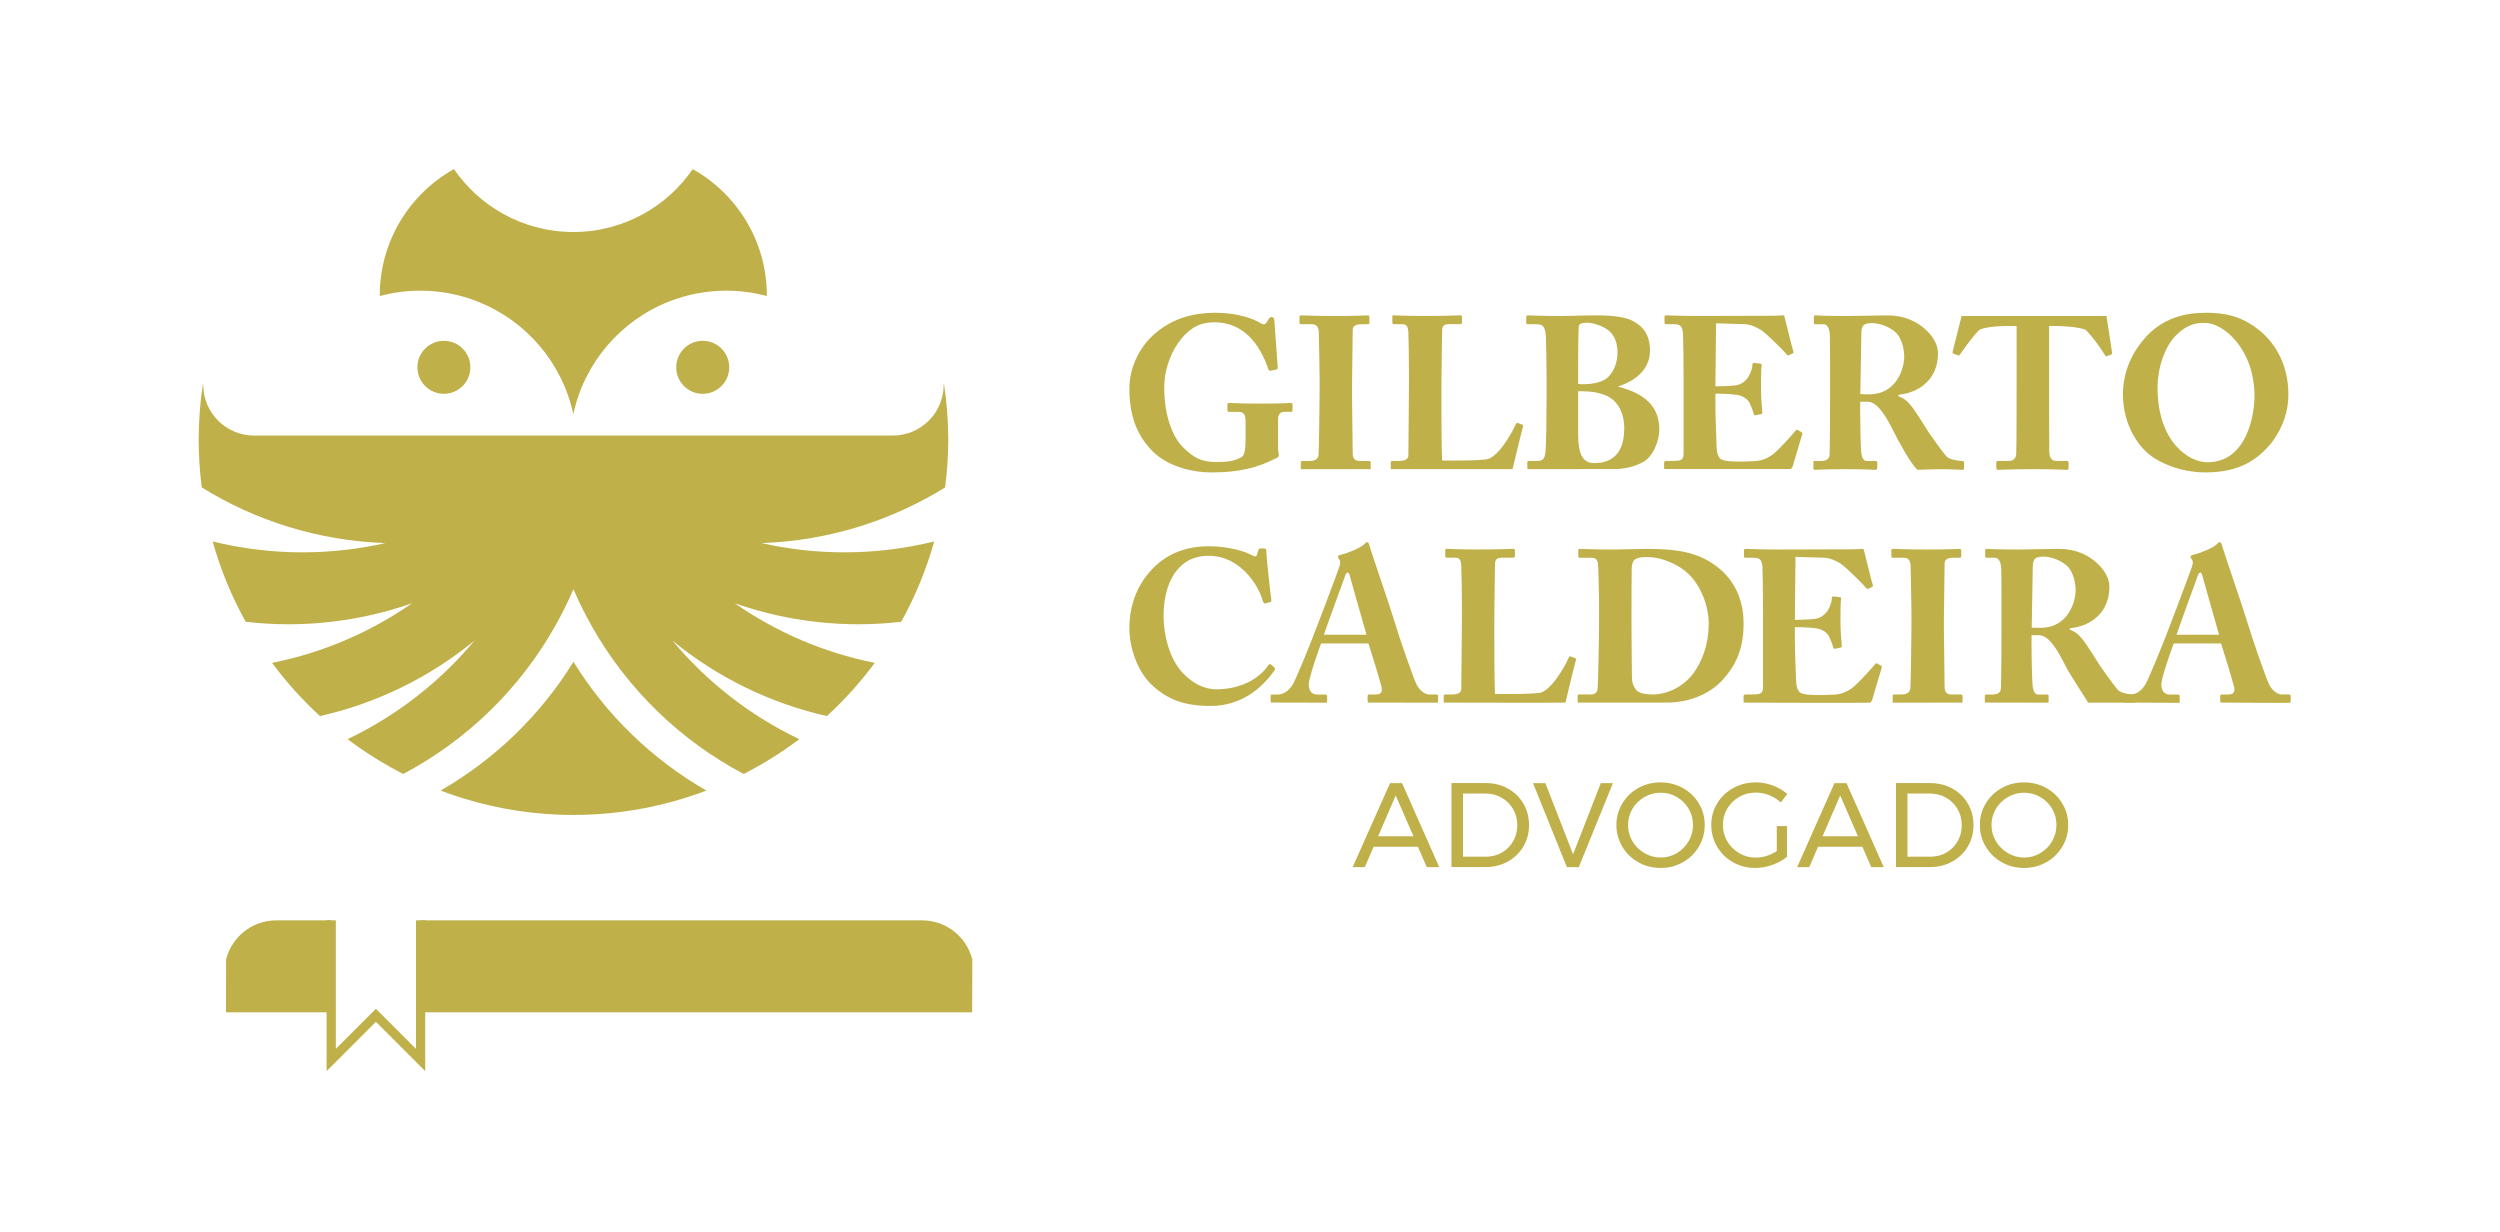 <?xml version="1.0" encoding="utf-8"?>
<!-- Generator: Adobe Illustrator 16.0.0, SVG Export Plug-In . SVG Version: 6.00 Build 0)  -->
<!DOCTYPE svg PUBLIC "-//W3C//DTD SVG 1.1//EN" "http://www.w3.org/Graphics/SVG/1.1/DTD/svg11.dtd">
<svg version="1.1" id="Camada_1" xmlns="http://www.w3.org/2000/svg" xmlns:xlink="http://www.w3.org/1999/xlink" x="0px" y="0px"
	 width="158.75px" height="78.25px" viewBox="0 0 158.75 78.25" enable-background="new 0 0 158.75 78.25" xml:space="preserve">
<g>
	<g>
		<g>
			<path fill="#BFB04A" d="M36.415,42.023c-2.084,3.381-4.99,6.195-8.439,8.178c2.623,0.994,5.467,1.547,8.439,1.547
				s5.816-0.553,8.439-1.547C41.406,48.219,38.499,45.404,36.415,42.023z"/>
			<path fill="#BFB04A" d="M60.213,27.941c0-1.198-0.092-2.375-0.263-3.526c-0.013-0.085-0.025-0.079-0.025,0.01
				c0,1.786-1.448,3.233-3.233,3.233H16.137c-1.785,0-3.233-1.447-3.233-3.233c0-0.089-0.014-0.095-0.025-0.01
				c-0.173,1.151-0.263,2.328-0.263,3.526c0,1.021,0.072,2.023,0.195,3.011c3.408,2.111,7.39,3.384,11.656,3.535
				c-1.69,0.38-3.445,0.587-5.25,0.587c-1.971,0-3.883-0.242-5.714-0.693c0.504,1.795,1.21,3.505,2.097,5.102
				c0.889,0.102,1.792,0.158,2.708,0.158c2.755,0,5.399-0.475,7.86-1.335c-2.627,1.826-5.639,3.138-8.891,3.786
				c0.904,1.222,1.923,2.354,3.041,3.379c3.661-0.826,7.006-2.493,9.813-4.795c-2.191,2.626-4.938,4.773-8.061,6.26
				c1.106,0.836,2.289,1.574,3.534,2.211c4.024-2.127,7.364-5.369,9.608-9.32c0.442-0.779,0.848-1.583,1.201-2.414
				c0.354,0.831,0.76,1.635,1.201,2.414c2.244,3.951,5.584,7.193,9.609,9.32c1.244-0.637,2.428-1.375,3.532-2.211
				c-3.122-1.486-5.868-3.634-8.06-6.26c2.807,2.302,6.151,3.969,9.813,4.795c1.117-1.025,2.136-2.157,3.04-3.379
				c-3.252-0.648-6.264-1.96-8.891-3.786c2.461,0.86,5.105,1.335,7.86,1.335c0.917,0,1.819-0.057,2.708-0.158
				c0.887-1.597,1.594-3.307,2.097-5.102c-1.831,0.451-3.743,0.693-5.714,0.693c-1.805,0-3.56-0.207-5.25-0.587
				c4.268-0.151,8.247-1.424,11.656-3.535C60.143,29.965,60.213,28.963,60.213,27.941z"/>
			<circle fill="#BFB04A" cx="28.187" cy="23.324" r="1.682"/>
			<circle fill="#BFB04A" cx="44.623" cy="23.324" r="1.683"/>
			<path fill="#BFB04A" d="M43.989,10.739c-0.799,1.164-1.859,2.133-3.095,2.825c-1.329,0.742-2.857,1.168-4.486,1.168
				c-1.632,0-3.163-0.426-4.49-1.17c-1.235-0.693-2.295-1.662-3.095-2.825c-2.809,1.573-4.709,4.577-4.709,8.025
				c0,0.013,0.002,0.024,0.002,0.037c0.822-0.222,1.688-0.341,2.578-0.341c1.279,0,2.498,0.244,3.62,0.684
				c3.065,1.199,5.388,3.877,6.091,7.156c0.703-3.279,3.025-5.957,6.09-7.156c1.122-0.439,2.342-0.684,3.619-0.684
				c0.893,0,1.757,0.119,2.58,0.341c0-0.013,0-0.024,0-0.037C48.694,15.316,46.796,12.314,43.989,10.739z"/>
		</g>
		<g>
			<polygon fill="#BFB04A" points="27,68.016 23.87,64.885 20.739,68.016 20.739,58.443 21.325,58.443 21.325,66.604 23.87,64.057 
				26.415,66.604 26.415,58.443 27,58.443 			"/>
		</g>
		<g>
			<path fill="#BFB04A" d="M58.553,58.443L58.553,58.443H26.708v5.842h35.025l0.008-3.363
				C61.377,59.498,60.089,58.443,58.553,58.443z"/>
			<path fill="#BFB04A" d="M21.032,58.443h-3.489l0,0c-1.538,0-2.824,1.055-3.188,2.479l-0.004,3.363h6.682V58.443z"/>
		</g>
	</g>
	<g>
		<g>
			<path fill="#BFB04A" d="M81.155,28.461c0,0.191,0.053,0.33,0.053,0.439s-0.08,0.164-0.219,0.219
				c-1.113,0.564-2.278,0.88-4.024,0.88c-1.429,0-3.036-0.452-3.983-1.565c-0.838-0.949-1.266-2.117-1.266-3.779
				c0-1.25,0.592-2.582,1.596-3.447c1.002-0.879,2.24-1.347,3.888-1.347c1.387,0,2.417,0.384,2.87,0.673
				c0.164,0.098,0.262,0.068,0.344-0.041l0.137-0.219c0.068-0.098,0.096-0.139,0.178-0.139c0.15,0,0.193,0.098,0.193,0.248
				l0.207,2.83c0.012,0.164,0,0.232-0.057,0.247l-0.385,0.082c-0.082,0.013-0.123-0.014-0.164-0.138
				c-0.219-0.672-0.66-1.552-1.249-2.088c-0.537-0.508-1.236-0.852-2.172-0.852c-0.74,0-1.429,0.234-2.073,1.031
				c-0.631,0.754-1.1,1.895-1.1,3.132c0,1.621,0.455,3.036,1.195,3.778c0.646,0.645,1.167,0.934,2.103,0.934
				c0.713,0,1.1-0.056,1.553-0.275c0.287-0.137,0.314-0.576,0.314-1.291v-0.988c0-0.496-0.137-0.633-0.48-0.633h-0.576
				c-0.082,0-0.098-0.055-0.098-0.123v-0.344c0-0.056,0.016-0.096,0.098-0.096c0.123,0,0.797,0.04,2.032,0.04
				c1.262,0,1.771-0.04,1.881-0.04c0.111,0,0.123,0.04,0.123,0.109v0.343c0,0.083-0.012,0.11-0.096,0.11h-0.396
				c-0.25,0-0.426,0.097-0.426,0.494V28.461z"/>
			<path fill="#BFB04A" d="M83.795,24.037c0-0.33-0.041-2.803-0.053-2.982c-0.029-0.328-0.164-0.467-0.455-0.467h-0.658
				c-0.068,0-0.111-0.027-0.111-0.082v-0.398c0-0.055,0.043-0.082,0.096-0.082c0.166,0,0.867,0.041,2.213,0.041
				c1.402,0,1.84-0.041,2.033-0.041c0.068,0,0.096,0.041,0.096,0.123v0.344c0,0.068-0.041,0.096-0.109,0.096H86.45
				c-0.346,0-0.553,0.111-0.553,0.357c0,0.138-0.041,3.174-0.041,3.339v1.058c0,0.137,0.041,3.311,0.041,3.434
				c0,0.426,0.207,0.495,0.471,0.495h0.561c0.068,0,0.109,0.028,0.109,0.097v0.385c0,0.014-0.008,0.035-0.008,0.035l-2.135,0.006
				l-2.279-0.002c0,0-0.016-0.038-0.016-0.066v-0.371c0-0.055,0.043-0.083,0.111-0.083h0.398c0.275,0,0.563-0.042,0.619-0.37
				c0.025-0.207,0.066-3.174,0.066-3.902V24.037z"/>
			<path fill="#BFB04A" d="M91.532,25.493c0,0.233,0,3.2,0.041,3.751h0.781c0.646,0,1.264,0,2.008-0.07
				c0.74-0.067,1.674-1.717,1.881-2.225c0.041-0.082,0.082-0.124,0.164-0.082l0.275,0.109c0.041,0.027,0.041,0.041,0.027,0.123
				c-0.039,0.094-0.662,2.689-0.662,2.689h-7.723c0,0-0.01-0.044-0.01-0.078v-0.344c0-0.068,0.016-0.097,0.098-0.097h0.426
				c0.508,0,0.592-0.192,0.592-0.343c0-0.262,0.039-3.682,0.039-4.52v-0.771c0-0.878-0.027-2.335-0.039-2.555
				c-0.029-0.356-0.098-0.495-0.412-0.495h-0.51c-0.084,0-0.096-0.068-0.096-0.137v-0.33c0-0.068,0.012-0.096,0.096-0.096
				c0.15,0,0.646,0.041,1.895,0.041c1.607,0,2.184-0.041,2.309-0.041c0.109,0,0.123,0.041,0.123,0.137v0.316
				c0,0.068-0.027,0.109-0.137,0.109h-0.646c-0.426,0-0.479,0.139-0.479,0.51c0,0.178-0.041,2.252-0.041,3.213V25.493z"/>
			<path fill="#BFB04A" d="M102.768,24.559v-0.027c1.457-0.48,2.006-1.36,2.006-2.267c0-0.811-0.275-1.442-1.059-1.868
				c-0.48-0.275-1.357-0.371-2.35-0.371c-0.932,0-1.758,0.041-2.197,0.041c-1.305,0-1.965-0.041-2.145-0.041
				c-0.094,0-0.107,0.041-0.107,0.123v0.316c0,0.109,0,0.123,0.094,0.123h0.443c0.451,0,0.672,0.029,0.713,0.824
				c0.014,0.221,0.041,1.896,0.041,2.405v1.62c0,1.127-0.027,2.94-0.07,3.256c-0.055,0.413-0.121,0.577-0.533,0.577h-0.482
				c-0.123,0-0.137,0.028-0.137,0.11v0.303c0,0.048,0.016,0.106,0.016,0.106s5.645,0.001,5.746-0.006
				c0.717-0.056,1.203-0.241,1.545-0.417c0.66-0.33,1.074-1.348,1.074-2.088C105.366,25.822,104.471,24.998,102.768,24.559z
				 M100.211,23.336c0-1.141,0.016-2.336,0.043-2.609c0.014-0.221,0.316-0.234,0.604-0.234c0.15,0,0.824,0.125,1.293,0.494
				c0.396,0.316,0.561,0.866,0.561,1.389c0,0.604-0.203,1.222-0.656,1.621c-0.4,0.357-1.279,0.439-1.844,0.385V23.336z
				 M101.243,29.408c-0.729,0-1.031-0.535-1.031-1.841v-2.72c0.344,0,1.004-0.028,1.689,0.234c0.744,0.287,1.238,1.016,1.238,2.129
				C103.139,28.928,102.219,29.408,101.243,29.408z"/>
			<path fill="#BFB04A" d="M108.928,24.531c0.631,0,1.236-0.041,1.4-0.082c0.234-0.055,0.426-0.179,0.631-0.426
				c0.152-0.206,0.318-0.591,0.318-0.853c0-0.096,0.041-0.124,0.109-0.124l0.369,0.041c0.07,0.016,0.125,0.028,0.109,0.111
				c-0.039,0.233-0.039,0.947-0.039,1.429c0,0.618,0.055,1.278,0.082,1.565c0.012,0.082-0.043,0.096-0.109,0.111l-0.33,0.067
				c-0.055,0.015-0.082-0.014-0.109-0.109c-0.057-0.221-0.193-0.536-0.275-0.7c-0.152-0.262-0.48-0.44-0.756-0.48
				c-0.371-0.057-0.797-0.084-1.4-0.084v0.824c0,0.742,0.068,2.075,0.068,2.322c0,0.715,0.152,0.962,0.33,1.043
				c0.205,0.083,0.465,0.125,1.154,0.125c0.232,0,0.811-0.014,1.098-0.042c0.275-0.026,0.688-0.164,1.043-0.453
				c0.359-0.288,1.127-1.14,1.402-1.47c0.057-0.055,0.096-0.068,0.139-0.041l0.232,0.137c0.055,0.028,0.068,0.068,0.055,0.109
				l-0.617,2.075c-0.023,0.07-0.125,0.162-0.125,0.162h-8.016c0,0-0.02-0.059-0.02-0.106v-0.289c0-0.082,0.041-0.124,0.137-0.124
				h0.412c0.633,0,0.688-0.097,0.688-0.577v-4.602c0-1.14-0.027-2.83-0.041-2.967c-0.057-0.439-0.193-0.537-0.563-0.537h-0.539
				c-0.053,0-0.068-0.041-0.068-0.137v-0.33c0-0.041,0.016-0.096,0.098-0.096c0.303,0,0.783,0.041,2.033,0.041l4.82-0.014
				c0.223,0,0.482-0.027,0.551-0.027s0.098,0.027,0.111,0.068c0.055,0.193,0.508,2.074,0.563,2.213
				c0.027,0.068,0.027,0.096-0.041,0.137l-0.219,0.11c-0.057,0.026-0.125,0.014-0.166-0.055c-0.068-0.111-1.307-1.347-1.621-1.54
				c-0.289-0.178-0.674-0.357-1.043-0.371l-1.814-0.055L108.928,24.531z"/>
			<path fill="#BFB04A" d="M124.602,29.271c-0.316,0-0.838-0.11-1.004-0.288c-0.273-0.316-1.016-1.359-1.098-1.484
				c-0.109-0.164-0.865-1.387-1.045-1.607c-0.26-0.328-0.48-0.59-0.906-0.728v-0.096c1.209-0.11,2.514-0.894,2.514-2.639
				c0-0.508-0.287-1.044-0.781-1.497c-0.564-0.521-1.361-0.906-2.432-0.906c-0.564,0-1.771,0.041-2.543,0.041
				c-1.498,0-1.922-0.041-2.047-0.041c-0.068,0-0.08,0.027-0.08,0.096v0.371c0,0.055,0.012,0.096,0.08,0.096h0.549
				c0.193,0,0.373,0.234,0.387,0.688c0.014,0.371,0.014,1.25,0.014,2.267v1.333c0,1.305,0,2.597-0.027,3.956
				c0,0.343-0.248,0.439-0.549,0.439h-0.414c-0.068,0-0.068,0.042-0.068,0.11v0.315c0,0.097,0,0.138,0.109,0.138
				c0.152,0,0.467-0.041,1.922-0.041c1.443,0,1.787,0.041,1.803,0.041c0.205,0,0.219-0.027,0.219-0.123v-0.33
				c0-0.068-0.014-0.11-0.109-0.11h-0.564c-0.205,0-0.314-0.247-0.342-0.535c-0.029-0.179-0.068-1.718-0.068-2.528v-0.7h0.465
				c0.66,0,1.225,1.017,1.689,1.95c0.234,0.468,1.086,2.062,1.496,2.377c0.4-0.014,0.908-0.041,1.307-0.041
				c1.059,0,1.416,0.041,1.525,0.041c0.098,0,0.111-0.041,0.111-0.123v-0.33C124.713,29.326,124.7,29.271,124.602,29.271z
				 M118.682,25.039c-0.125,0-0.289,0-0.551-0.014l0.068-4.012c0.027-0.164,0.068-0.314,0.152-0.37
				c0.109-0.097,0.287-0.124,0.521-0.124c0.412,0,1.031,0.166,1.525,0.605c0.303,0.303,0.521,0.906,0.521,1.538
				C120.92,23.309,120.495,25.039,118.682,25.039z"/>
			<path fill="#BFB04A" d="M128.059,20.699h-0.479c-0.441,0-1.266,0.014-1.844,0.219c-0.301,0.221-0.904,1.058-1.25,1.553
				c-0.041,0.068-0.082,0.109-0.137,0.097l-0.303-0.11c-0.055-0.014-0.068-0.082-0.055-0.124c0.109-0.417,0.379-1.485,0.539-2.146
				c0.01-0.043,0.029-0.121,0.029-0.121h4.541h4.664c0,0,0.018,0.115,0.025,0.178c0.1,0.65,0.25,1.635,0.328,2.144
				c0.012,0.056-0.016,0.111-0.057,0.124l-0.289,0.11c-0.057,0.013-0.082-0.027-0.139-0.123c-0.301-0.495-0.838-1.21-1.18-1.54
				c-0.342-0.205-1.566-0.26-1.883-0.26h-0.451v3.777c0,0.191,0,4.039,0.012,4.244c0.027,0.344,0.139,0.55,0.469,0.55h0.617
				c0.123,0,0.137,0.042,0.137,0.138v0.316c0,0.068-0.014,0.109-0.137,0.109c-0.137,0-0.576-0.041-2.102-0.041
				c-1.455,0-2.033,0.041-2.227,0.041c-0.109,0-0.123-0.055-0.123-0.165v-0.261c0-0.096,0.014-0.138,0.096-0.138h0.701
				c0.275,0,0.439-0.164,0.467-0.411c0.027-0.289,0.027-4.506,0.027-4.768V20.699z"/>
			<path fill="#BFB04A" d="M143.432,20.945c-1.154-0.906-2.211-1.085-3.352-1.085c-1.236,0-2.789,0.274-3.998,1.745
				c-1.059,1.277-1.277,2.582-1.277,3.42c0,2.006,1.043,3.49,2.02,4.081c1.084,0.673,2.279,0.893,3.229,0.893
				c2.168,0,3.338-0.825,4.23-1.938c0.715-0.962,1.029-2.005,1.029-3.008C145.313,23.157,144.475,21.77,143.432,20.945z
				 M140.163,29.354c-1.141,0-3.16-1.25-3.16-4.768c0-1.126,0.412-2.568,1.221-3.338c0.84-0.811,1.527-0.742,1.803-0.742
				c1.154,0,3.133,1.648,3.133,4.657C143.159,26.289,142.704,29.354,140.163,29.354z"/>
		</g>
		<g>
			<path fill="#BFB04A" d="M73.213,43.563c-1.016-0.907-1.498-2.486-1.498-3.668c0-1.415,0.455-2.692,1.416-3.723
				c0.783-0.838,1.924-1.484,3.628-1.484c1.248,0,2.279,0.316,2.76,0.578c0.192,0.096,0.261,0.082,0.288-0.015l0.109-0.343
				c0.029-0.082,0.055-0.082,0.262-0.082s0.234,0.026,0.234,0.219c0,0.262,0.248,2.597,0.314,3.009c0.016,0.097,0,0.165-0.066,0.179
				l-0.303,0.082c-0.07,0.028-0.125-0.027-0.166-0.15c-0.15-0.55-0.523-1.25-1.099-1.842c-0.59-0.576-1.318-1.029-2.363-1.029
				c-2.003,0-2.856,1.826-2.841,3.859c0,0.865,0.246,2.555,1.221,3.586c0.895,0.92,1.675,1.031,2.142,1.031
				c1.568,0,2.735-0.715,3.241-1.47c0.07-0.111,0.139-0.167,0.209-0.111l0.232,0.206c0.041,0.027,0.055,0.084,0,0.165
				c-0.797,1.155-2.13,2.267-4.065,2.267C75.042,44.826,74.079,44.332,73.213,43.563z"/>
			<path fill="#BFB04A" d="M91.223,44.1h-0.467c-0.205,0-0.563-0.166-0.797-0.621c-0.191-0.369-1.086-2.924-1.402-3.996
				c-0.26-0.879-1.33-3.957-1.592-4.822c-0.041-0.15-0.07-0.232-0.152-0.232c-0.066,0-0.109,0.055-0.178,0.123
				c-0.207,0.233-1.098,0.59-1.539,0.686c-0.109,0.029-0.137,0.084-0.137,0.125c0,0.055,0.055,0.123,0.096,0.178
				c0.096,0.152,0.029,0.33-0.014,0.468c-0.123,0.37-1.236,3.325-1.348,3.599c-0.453,1.211-1.43,3.601-1.621,3.889
				c-0.273,0.412-0.602,0.605-0.934,0.605h-0.355c-0.082,0-0.098,0.039-0.098,0.123v0.26c0,0.049,0.018,0.127,0.018,0.127
				l3.553,0.008c0,0,0.016-0.059,0.016-0.105v-0.303c0-0.057-0.016-0.109-0.15-0.109h-0.482c-0.41,0-0.535-0.33-0.535-0.635
				c0-0.438,0.674-2.32,0.783-2.608h3.008c0.166,0.495,0.701,2.253,0.826,2.747c0.082,0.357-0.041,0.496-0.412,0.496h-0.385
				c-0.068,0-0.082,0.053-0.082,0.123v0.26c0,0.049,0.023,0.127,0.023,0.127l4.424,0.008c0,0,0.029-0.086,0.029-0.135v-0.26
				C91.319,44.152,91.305,44.1,91.223,44.1z M84.067,40.307c0.109-0.344,1.291-3.586,1.357-3.764c0.043-0.124,0.084-0.18,0.166-0.18
				c0.068,0,0.098,0.097,0.15,0.304c0.098,0.343,0.908,3.228,1.033,3.64H84.067z"/>
			<path fill="#BFB04A" d="M94.891,40.32c0,0.234,0,3.201,0.041,3.75h0.783c0.646,0,1.264,0,2.006-0.066
				c0.742-0.07,1.676-1.719,1.883-2.227c0.039-0.083,0.082-0.125,0.164-0.083l0.275,0.11c0.039,0.027,0.039,0.041,0.027,0.123
				c-0.041,0.092-0.555,2.209-0.664,2.689c-0.004,0.016-7.723,0-7.723,0s-0.008-0.045-0.008-0.078v-0.344
				c0-0.068,0.014-0.096,0.096-0.096H92.2c0.506,0,0.59-0.193,0.59-0.344c0-0.262,0.041-3.684,0.041-4.52v-0.771
				c0-0.88-0.027-2.335-0.041-2.556c-0.027-0.356-0.096-0.494-0.412-0.494H91.87c-0.084,0-0.098-0.068-0.098-0.137v-0.33
				c0-0.068,0.014-0.097,0.098-0.097c0.15,0,0.645,0.042,1.896,0.042c1.605,0,2.182-0.042,2.309-0.042
				c0.109,0,0.123,0.042,0.123,0.138v0.316c0,0.068-0.029,0.109-0.141,0.109h-0.645c-0.424,0-0.48,0.138-0.48,0.51
				c0,0.177-0.041,2.252-0.041,3.213V40.32z"/>
			<path fill="#BFB04A" d="M109.178,36.103c-1.305-1.085-2.789-1.25-4.658-1.25c-0.316,0-1.688,0.042-2.047,0.042
				c-1.373,0-1.979-0.042-2.156-0.042c-0.055,0-0.096,0.015-0.096,0.069v0.398c0,0.082,0.041,0.096,0.109,0.096h0.688
				c0.232,0,0.412,0.055,0.455,0.385c0.025,0.206,0.068,2.157,0.068,2.514v1.031c0,1.044-0.057,4.133-0.098,4.424
				c-0.027,0.221-0.178,0.33-0.439,0.33h-0.715c-0.068,0-0.109,0.027-0.109,0.08v0.359c0,0.033,0.01,0.078,0.01,0.078
				s5.555,0,5.814-0.004c1.068-0.021,2.445-0.424,3.352-1.407c0.908-0.989,1.361-2.034,1.361-3.614
				C110.717,37.998,110.086,36.859,109.178,36.103z M107.53,42.752c-0.713,0.949-1.771,1.348-2.57,1.348
				c-0.467,0-0.932-0.082-1.098-0.33c-0.178-0.262-0.234-0.481-0.234-0.756c-0.014-0.854-0.027-3.188-0.027-3.367v-0.975
				c0-0.22,0-2.02,0.014-2.596c0.014-0.275,0.07-0.495,0.275-0.592c0.18-0.096,0.385-0.109,0.768-0.109
				c0.799,0,2.008,0.439,2.734,1.25c0.646,0.715,1.113,1.869,1.113,2.994C108.504,40.898,108.079,42.023,107.53,42.752z"/>
			<path fill="#BFB04A" d="M113.973,39.359c0.633,0,1.236-0.041,1.402-0.082c0.23-0.055,0.424-0.18,0.631-0.427
				c0.152-0.206,0.314-0.59,0.314-0.853c0-0.095,0.041-0.123,0.111-0.123l0.371,0.042c0.068,0.014,0.123,0.026,0.109,0.11
				c-0.041,0.233-0.041,0.947-0.041,1.428c0,0.617,0.055,1.277,0.084,1.566c0.012,0.082-0.043,0.096-0.111,0.109l-0.332,0.07
				c-0.053,0.012-0.08-0.016-0.109-0.111c-0.053-0.22-0.191-0.535-0.273-0.7c-0.15-0.263-0.48-0.44-0.754-0.481
				c-0.373-0.055-0.797-0.082-1.402-0.082v0.824c0,0.742,0.068,2.074,0.068,2.321c0,0.716,0.15,0.962,0.33,1.046
				c0.207,0.082,0.467,0.121,1.154,0.121c0.232,0,0.809-0.012,1.098-0.039c0.275-0.029,0.688-0.166,1.045-0.455
				s1.127-1.139,1.402-1.47c0.053-0.054,0.096-0.068,0.137-0.042l0.232,0.139c0.055,0.028,0.07,0.068,0.055,0.11l-0.615,2.073
				c-0.025,0.07-0.064,0.127-0.125,0.164c-0.047,0.027-8.02,0-8.02,0s-0.018-0.061-0.018-0.107v-0.289
				c0-0.084,0.041-0.123,0.137-0.123h0.412c0.633,0,0.688-0.096,0.688-0.578V38.92c0-1.142-0.027-2.83-0.039-2.968
				c-0.059-0.44-0.193-0.536-0.566-0.536h-0.535c-0.055,0-0.068-0.041-0.068-0.137v-0.33c0-0.041,0.014-0.097,0.096-0.097
				c0.303,0,0.783,0.042,2.033,0.042l4.822-0.014c0.219,0,0.48-0.028,0.549-0.028c0.07,0,0.098,0.028,0.109,0.069
				c0.057,0.191,0.51,2.074,0.564,2.212c0.027,0.068,0.027,0.095-0.039,0.137l-0.223,0.11c-0.055,0.027-0.123,0.014-0.164-0.056
				c-0.068-0.109-1.305-1.346-1.621-1.538c-0.287-0.179-0.674-0.357-1.043-0.371l-1.814-0.055L113.973,39.359z"/>
			<path fill="#BFB04A" d="M121.377,38.863c0-0.328-0.043-2.802-0.055-2.98c-0.029-0.329-0.166-0.467-0.455-0.467h-0.658
				c-0.068,0-0.109-0.027-0.109-0.082v-0.398c0-0.055,0.041-0.083,0.096-0.083c0.166,0,0.865,0.042,2.213,0.042
				c1.4,0,1.84-0.042,2.033-0.042c0.068,0,0.096,0.042,0.096,0.124v0.344c0,0.068-0.043,0.096-0.111,0.096h-0.396
				c-0.344,0-0.549,0.109-0.549,0.357c0,0.137-0.043,3.173-0.043,3.338v1.059c0,0.137,0.043,3.309,0.043,3.434
				c0,0.426,0.205,0.496,0.467,0.496h0.563c0.066,0,0.109,0.027,0.109,0.096v0.383c0,0.014-0.008,0.037-0.008,0.037l-4.416,0.002
				c0,0-0.014-0.039-0.014-0.064V44.18c0-0.053,0.041-0.08,0.109-0.08h0.398c0.273,0,0.564-0.043,0.617-0.373
				c0.027-0.205,0.07-3.172,0.07-3.9V38.863z"/>
			<path fill="#BFB04A" d="M135.487,44.1c-0.316,0-0.84-0.109-1.004-0.291c-0.273-0.314-1.016-1.359-1.098-1.482
				c-0.111-0.166-0.869-1.389-1.047-1.607c-0.26-0.329-0.479-0.592-0.906-0.729v-0.096c1.209-0.109,2.516-0.893,2.516-2.638
				c0-0.508-0.289-1.044-0.783-1.497c-0.564-0.523-1.361-0.907-2.432-0.907c-0.564,0-1.771,0.042-2.543,0.042
				c-1.496,0-1.924-0.042-2.045-0.042c-0.068,0-0.084,0.028-0.084,0.097v0.371c0,0.055,0.016,0.096,0.084,0.096h0.549
				c0.191,0,0.369,0.233,0.385,0.687c0.014,0.371,0.014,1.251,0.014,2.268v1.333c0,1.305,0,2.597-0.029,3.955
				c0,0.346-0.246,0.441-0.547,0.441h-0.412c-0.068,0-0.068,0.039-0.068,0.109v0.314c0,0.041,0.006,0.092,0.006,0.092l4.031,0.002
				c0,0,0.014-0.045,0.014-0.078v-0.33c0-0.07-0.014-0.109-0.109-0.109h-0.563c-0.207,0-0.316-0.248-0.344-0.537
				c-0.027-0.178-0.068-1.717-0.068-2.527v-0.701h0.465c0.66,0,1.225,1.018,1.693,1.951c0.221,0.448,1.443,2.334,1.443,2.334h2.98
				c0,0,0.012-0.049,0.012-0.08v-0.33C135.596,44.152,135.581,44.1,135.487,44.1z M129.565,39.867c-0.123,0-0.289,0-0.551-0.014
				l0.07-4.012c0.027-0.164,0.068-0.316,0.15-0.371c0.111-0.096,0.289-0.123,0.523-0.123c0.41,0,1.029,0.164,1.523,0.604
				c0.301,0.302,0.521,0.907,0.521,1.538C131.803,38.137,131.379,39.867,129.565,39.867z"/>
			<path fill="#BFB04A" d="M145.364,44.1h-0.469c-0.205,0-0.561-0.166-0.797-0.621c-0.191-0.369-1.084-2.924-1.4-3.996
				c-0.26-0.879-1.332-3.957-1.594-4.822c-0.041-0.15-0.07-0.232-0.15-0.232c-0.07,0-0.109,0.055-0.18,0.123
				c-0.205,0.233-1.098,0.59-1.539,0.686c-0.109,0.029-0.137,0.084-0.137,0.125c0,0.055,0.055,0.123,0.096,0.178
				c0.096,0.152,0.029,0.33-0.014,0.468c-0.123,0.37-1.236,3.325-1.346,3.599c-0.453,1.211-1.43,3.601-1.621,3.889
				c-0.273,0.412-0.605,0.605-0.936,0.605h-0.355c-0.082,0-0.098,0.039-0.098,0.123v0.26c0,0.049,0.02,0.127,0.02,0.127l3.547,0.018
				c0,0,0.02-0.063,0.02-0.115v-0.303c0-0.057-0.014-0.109-0.15-0.109h-0.48c-0.412,0-0.537-0.33-0.537-0.635
				c0-0.438,0.674-2.32,0.785-2.608h3.006c0.168,0.495,0.701,2.253,0.826,2.747c0.082,0.357-0.041,0.496-0.414,0.496h-0.383
				c-0.068,0-0.082,0.053-0.082,0.123v0.26c0,0.049,0.023,0.127,0.023,0.127s4.408,0.035,4.426,0.008
				c0.025-0.035,0.029-0.086,0.029-0.135v-0.26C145.459,44.152,145.444,44.1,145.364,44.1z M138.206,40.307
				c0.111-0.344,1.289-3.586,1.359-3.764c0.041-0.124,0.082-0.18,0.166-0.18c0.066,0,0.094,0.097,0.15,0.304
				c0.096,0.343,0.906,3.228,1.031,3.64H138.206z"/>
		</g>
		<g>
			<path fill="#BFB04A" d="M89.03,49.727h-0.762l-2.373,5.334h0.771l0.559-1.295h2.811l0.564,1.295h0.791L89.03,49.727z
				 M87.512,53.102l1.115-2.59l1.127,2.59H87.512z"/>
			<path fill="#BFB04A" d="M96.735,51.029c-0.238-0.406-0.568-0.725-0.986-0.957s-0.887-0.346-1.406-0.346h-2.174v5.334h2.15
				c0.523,0,0.996-0.113,1.418-0.346s0.754-0.551,0.994-0.957c0.242-0.406,0.361-0.861,0.361-1.361
				C97.092,51.891,96.975,51.436,96.735,51.029z M96.083,53.424c-0.176,0.303-0.412,0.543-0.715,0.715
				c-0.303,0.174-0.639,0.26-1.01,0.26h-1.457v-4.01h1.426c0.377,0,0.717,0.09,1.025,0.264c0.309,0.176,0.549,0.414,0.727,0.721
				c0.18,0.305,0.268,0.646,0.268,1.029C96.346,52.775,96.26,53.117,96.083,53.424z"/>
			<polygon fill="#BFB04A" points="97.346,49.727 98.129,49.727 99.891,54.246 101.651,49.727 102.42,49.727 100.256,55.061 
				99.495,55.061 			"/>
			<path fill="#BFB04A" d="M107.879,51.02c-0.25-0.416-0.59-0.74-1.018-0.98c-0.43-0.238-0.9-0.359-1.416-0.359
				c-0.518,0-0.99,0.121-1.416,0.359c-0.428,0.24-0.766,0.564-1.014,0.98c-0.248,0.412-0.373,0.869-0.373,1.367
				c0,0.496,0.125,0.955,0.373,1.375c0.248,0.418,0.588,0.75,1.016,0.99c0.432,0.242,0.902,0.363,1.414,0.363
				c0.516,0,0.986-0.121,1.416-0.363c0.428-0.24,0.768-0.572,1.018-0.99c0.248-0.42,0.371-0.879,0.371-1.375
				C108.25,51.889,108.127,51.432,107.879,51.02z M107.225,53.424c-0.184,0.314-0.434,0.564-0.744,0.75
				c-0.313,0.184-0.656,0.279-1.025,0.279c-0.371,0-0.717-0.096-1.033-0.279c-0.318-0.186-0.57-0.436-0.76-0.75
				c-0.188-0.316-0.281-0.66-0.281-1.037s0.094-0.721,0.281-1.035c0.189-0.311,0.441-0.559,0.76-0.74
				c0.316-0.184,0.662-0.275,1.033-0.275c0.369,0,0.713,0.092,1.025,0.275c0.311,0.182,0.561,0.43,0.744,0.74
				c0.188,0.314,0.281,0.658,0.281,1.035S107.413,53.107,107.225,53.424z"/>
			<path fill="#BFB04A" d="M112.825,52.455h0.648v1.957c-0.27,0.215-0.584,0.387-0.945,0.514c-0.361,0.125-0.719,0.189-1.076,0.189
				c-0.512,0-0.982-0.121-1.408-0.363c-0.428-0.24-0.762-0.572-1.01-0.99c-0.246-0.42-0.369-0.879-0.369-1.375
				c0-0.498,0.125-0.955,0.373-1.367c0.248-0.416,0.59-0.74,1.021-0.98c0.432-0.238,0.908-0.359,1.434-0.359
				c0.369,0,0.73,0.066,1.084,0.199c0.354,0.131,0.66,0.313,0.918,0.541l-0.418,0.533c-0.215-0.199-0.459-0.352-0.734-0.463
				c-0.277-0.107-0.563-0.162-0.85-0.162c-0.383,0-0.732,0.092-1.053,0.273c-0.32,0.186-0.574,0.434-0.76,0.748
				s-0.277,0.66-0.277,1.037s0.096,0.723,0.281,1.039c0.188,0.318,0.443,0.57,0.764,0.754c0.32,0.188,0.67,0.279,1.051,0.279
				c0.225,0,0.451-0.037,0.682-0.109c0.232-0.076,0.447-0.178,0.645-0.309V52.455z"/>
			<path fill="#BFB04A" d="M117.252,49.727h-0.762l-2.371,5.334h0.77l0.557-1.295h2.814l0.563,1.295h0.795L117.252,49.727z
				 M115.735,53.102l1.115-2.59l1.129,2.59H115.735z"/>
			<path fill="#BFB04A" d="M124.959,51.029c-0.238-0.406-0.568-0.725-0.988-0.957c-0.418-0.232-0.889-0.346-1.404-0.346h-2.172
				v5.334h2.146c0.523,0,0.996-0.113,1.418-0.346c0.424-0.232,0.754-0.551,0.996-0.957c0.24-0.406,0.361-0.861,0.361-1.361
				C125.317,51.891,125.198,51.436,124.959,51.029z M124.307,53.424c-0.176,0.303-0.414,0.543-0.717,0.715
				c-0.301,0.174-0.639,0.26-1.01,0.26h-1.455v-4.01h1.426c0.375,0,0.719,0.09,1.025,0.264c0.305,0.176,0.549,0.414,0.729,0.721
				c0.176,0.305,0.266,0.646,0.266,1.029C124.571,52.775,124.483,53.117,124.307,53.424z"/>
			<path fill="#BFB04A" d="M130.956,51.02c-0.248-0.416-0.586-0.74-1.016-0.98c-0.43-0.238-0.9-0.359-1.414-0.359
				c-0.518,0-0.992,0.121-1.418,0.359c-0.426,0.24-0.766,0.564-1.014,0.98c-0.248,0.412-0.373,0.869-0.373,1.367
				c0,0.496,0.125,0.955,0.373,1.375c0.248,0.418,0.588,0.75,1.018,0.99c0.43,0.242,0.9,0.363,1.414,0.363s0.984-0.121,1.414-0.363
				c0.43-0.24,0.768-0.572,1.016-0.99c0.25-0.42,0.375-0.879,0.375-1.375C131.331,51.889,131.206,51.432,130.956,51.02z
				 M130.305,53.424c-0.184,0.314-0.434,0.564-0.746,0.75c-0.313,0.184-0.654,0.279-1.025,0.279s-0.715-0.096-1.033-0.279
				c-0.316-0.186-0.57-0.436-0.758-0.75c-0.188-0.316-0.283-0.66-0.283-1.037s0.096-0.721,0.283-1.035
				c0.188-0.311,0.441-0.559,0.758-0.74c0.318-0.184,0.662-0.275,1.033-0.275s0.713,0.092,1.025,0.275
				c0.313,0.182,0.563,0.43,0.746,0.74c0.186,0.314,0.279,0.658,0.279,1.035S130.491,53.107,130.305,53.424z"/>
		</g>
	</g>
</g>
</svg>
